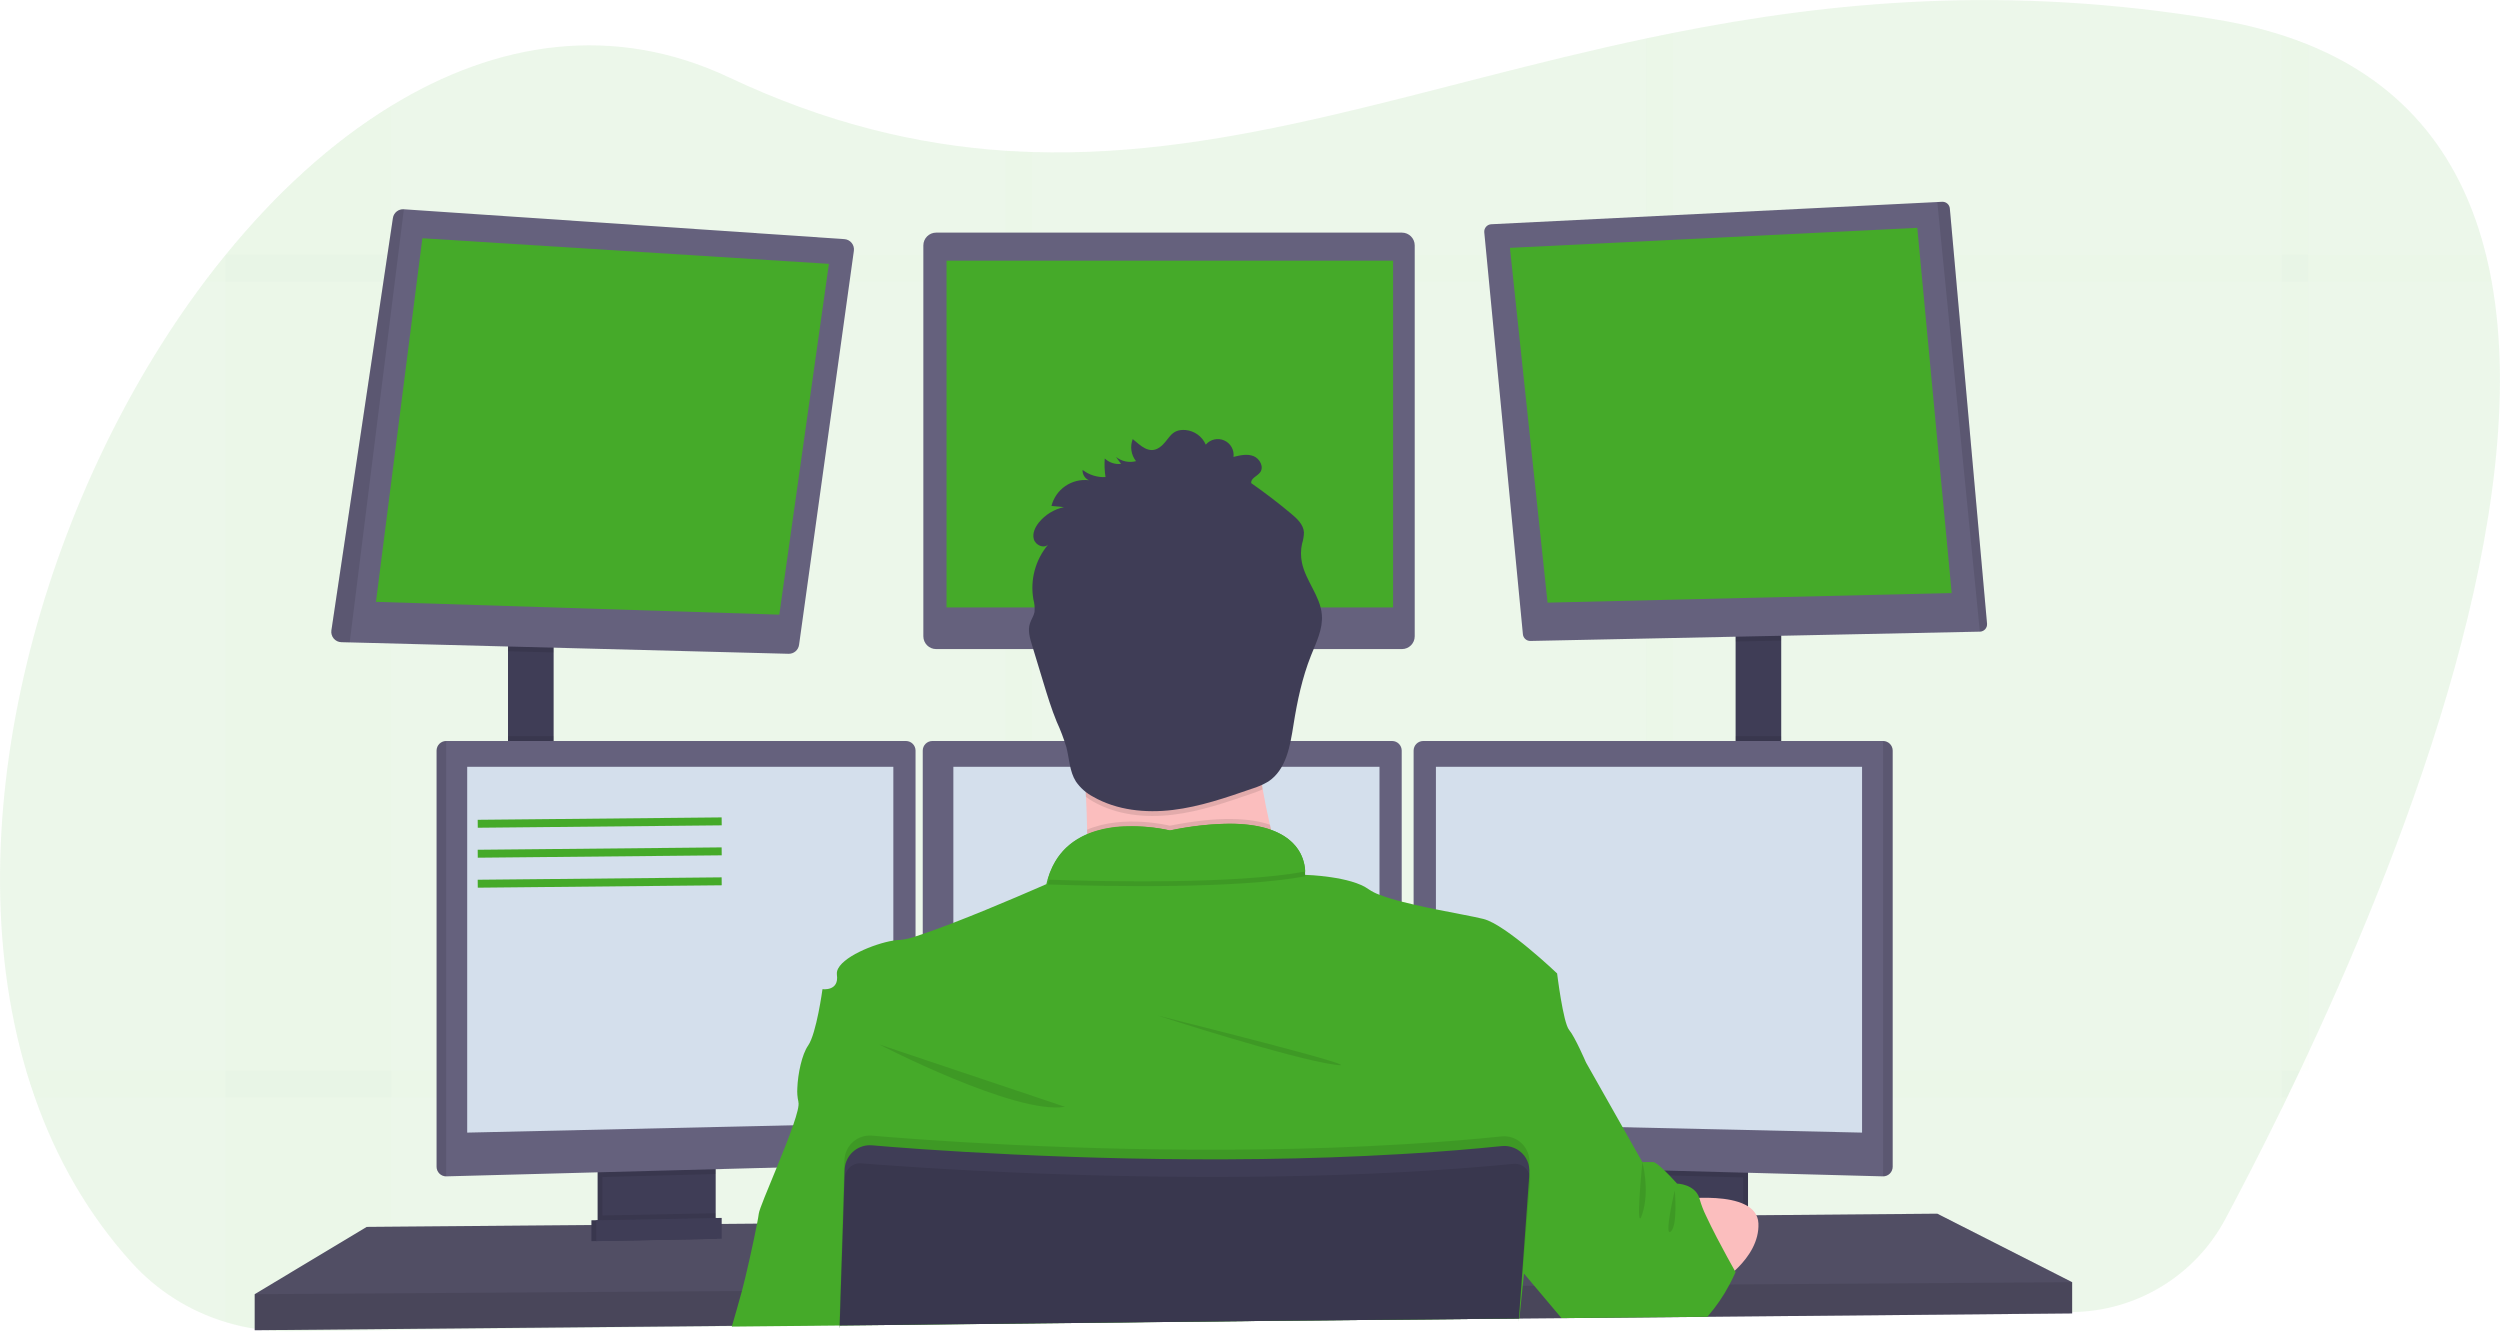 <svg width="629" height="336" viewBox="0 0 629 336" fill="none" xmlns="http://www.w3.org/2000/svg">
<path opacity="0.1" d="M580.773 264.901C580.073 266.412 579.374 267.904 578.677 269.375C577.59 271.66 576.517 273.9 575.458 276.097C574.987 277.07 574.516 278.025 574.057 278.98C568.862 289.601 564.011 298.995 559.892 306.721C556.154 313.721 550.603 319.586 543.822 323.702C537.041 327.818 529.278 330.033 521.348 330.115L429.745 331.113H428.779L420.926 331.198L414.209 331.27L393.611 331.494H392.778L382.292 331.609H381.971L317.339 332.31L259.647 332.914L252.936 332.987L211.257 333.44H211.209L184.178 333.73H183.888L98.416 334.655L72.847 334.933C67.391 334.995 61.958 334.216 56.738 332.624C47.654 329.878 39.491 324.706 33.126 317.663C22.144 305.554 14.141 291.427 8.765 276.097C7.988 273.884 7.263 271.643 6.59 269.375C-12.02 206.415 10.668 125.187 51.501 70.83C53.212 68.557 54.952 66.341 56.72 64.18L56.762 64.132C69.32 48.705 83.4 35.817 98.398 26.653C124.976 10.385 154.423 5.803 183.387 19.459C207.893 31.017 230.774 36.452 252.954 37.927C255.195 38.072 257.436 38.181 259.665 38.247C310.544 39.849 358.227 21.502 414.221 9.66C416.45 9.188 418.685 8.723 420.938 8.282C460.883 0.326 505.196 -3.869 557.892 4.951C563.367 5.846 568.769 7.139 574.057 8.82C576.38 9.569 578.619 10.375 580.773 11.238C605.926 21.478 619.643 40.399 625.473 64.108C626.024 66.308 626.501 68.547 626.904 70.824C637.239 127.853 606.971 208.748 580.773 264.901Z" fill="#45AA29"/>
<g opacity="0.1">
<path opacity="0.1" d="M98.398 26.653V334.722L72.829 335C67.373 335.062 61.939 334.283 56.719 332.691V64.132H56.762C69.32 48.687 83.4 35.799 98.398 26.653Z" fill="#45AA29"/>
<path opacity="0.1" d="M626.934 70.83H51.501C53.212 68.557 54.952 66.341 56.719 64.181V64.132H625.503C626.054 66.321 626.531 68.553 626.934 70.83Z" fill="#45AA29"/>
<path opacity="0.1" d="M580.773 11.244V269.369H578.677C577.59 271.654 576.517 273.895 575.458 276.091C574.987 277.064 574.515 278.019 574.056 278.974V8.802C576.38 9.551 578.619 10.365 580.773 11.244Z" fill="#45AA29"/>
<path opacity="0.1" d="M420.938 8.264V331.222L414.221 331.294V9.642C416.45 9.17 418.685 8.705 420.938 8.264Z" fill="#45AA29"/>
<path opacity="0.1" d="M259.665 38.229V332.975L252.954 333.047V37.909C255.195 38.054 257.436 38.138 259.665 38.229Z" fill="#45AA29"/>
<path opacity="0.1" d="M578.677 269.375C577.59 271.66 576.517 273.9 575.458 276.097H8.765C7.987 273.884 7.263 271.644 6.59 269.375H578.677Z" fill="#45AA29"/>
</g>
<path d="M139.292 160.696H127.815V195.552H139.292V160.696Z" fill="#3F3D56"/>
<path d="M448.156 158.883H436.679V195.758H448.156V158.883Z" fill="#3F3D56"/>
<path d="M521.348 322.596V330.454L429.582 331.301L428.603 331.319L393.726 331.639L392.892 331.651L382.291 331.742H381.977L317.357 332.34L211.281 333.326H211.191L184.22 333.58L183.93 333.586L64.089 334.686V325.618L92.267 308.692L148.805 308.22L150.013 308.214L150.412 308.208L151.62 308.19L178.766 307.967L179.98 307.961L180.367 307.954L181.575 307.948L190.279 307.876L190.508 307.87L211.982 307.688H212.157L379.718 306.274L383.82 306.244H384.23L387.359 306.213L410.101 306.026L411.31 306.008L412.427 305.996H413.007L420.08 305.941L421.482 305.923L423.36 305.911L429.25 305.857L438.594 305.778L439.802 305.766L441.904 305.754H442.297L487.425 305.367L521.348 322.596Z" fill="#65617D"/>
<path opacity="0.2" d="M521.348 322.596V330.454L429.582 331.301L428.603 331.319L393.726 331.639L392.892 331.651L382.291 331.742H381.977L317.357 332.34L211.281 333.326H211.191L184.22 333.58L183.93 333.586L64.089 334.686V325.618L92.267 308.692L148.805 308.22L150.013 308.214L150.412 308.208L151.62 308.19L178.766 307.967L179.98 307.961L180.367 307.954L181.575 307.948L190.279 307.876L190.508 307.87L211.982 307.688H212.157L379.718 306.274L383.82 306.244H384.23L387.359 306.213L410.101 306.026L411.31 306.008L412.427 305.996H413.007L420.08 305.941L421.482 305.923L423.36 305.911L429.25 305.857L438.594 305.778L439.802 305.766L441.904 305.754H442.297L487.425 305.367L521.348 322.596Z" fill="black"/>
<path d="M178.857 292.376V307.181C178.857 307.882 178.658 308.569 178.284 309.162C177.91 309.754 177.375 310.229 176.742 310.53C176.271 310.758 175.756 310.882 175.232 310.892L154.151 311.34C153.588 311.353 153.03 311.235 152.52 310.995C151.876 310.7 151.331 310.225 150.948 309.628C150.566 309.031 150.363 308.337 150.364 307.628V292.376H178.857Z" fill="#3F3D56"/>
<path opacity="0.1" d="M178.857 292.376V307.181C178.857 307.882 178.658 308.569 178.284 309.162C177.91 309.754 177.375 310.229 176.742 310.53C176.271 310.758 175.756 310.882 175.232 310.892L154.151 311.34C153.588 311.353 153.03 311.235 152.52 310.995C151.876 310.7 151.331 310.225 150.948 309.628C150.566 309.031 150.363 308.337 150.364 307.628V292.376H178.857Z" fill="black"/>
<path d="M180.065 292.376V307.181C180.065 307.882 179.866 308.569 179.492 309.162C179.118 309.754 178.583 310.229 177.951 310.53C177.479 310.758 176.964 310.882 176.44 310.892L155.359 311.34C154.796 311.353 154.238 311.235 153.728 310.995C153.084 310.7 152.539 310.225 152.156 309.628C151.774 309.031 151.571 308.337 151.572 307.628V292.376H180.065Z" fill="#3F3D56"/>
<path d="M439.802 292.376H411.31V311.418H439.802V292.376Z" fill="#3F3D56"/>
<path opacity="0.1" d="M439.802 292.376H411.31V311.418H439.802V292.376Z" fill="black"/>
<path d="M438.594 292.376H410.102V311.418H438.594V292.376Z" fill="#3F3D56"/>
<path opacity="0.1" d="M139.292 160.69V164.154L127.815 163.858V160.69H139.292Z" fill="black"/>
<path d="M214.833 63.111L201.043 162.25C200.956 162.883 200.638 163.462 200.151 163.876C199.664 164.289 199.042 164.509 198.403 164.493L87.985 161.627L85.889 161.573C85.524 161.564 85.165 161.479 84.835 161.322C84.505 161.165 84.212 160.94 83.975 160.663C83.738 160.385 83.562 160.06 83.459 159.71C83.356 159.359 83.327 158.991 83.376 158.629L98.857 54.847C98.957 54.204 99.294 53.622 99.802 53.216C100.31 52.81 100.951 52.609 101.6 52.653L212.417 60.161C212.775 60.181 213.124 60.276 213.443 60.439C213.762 60.601 214.044 60.828 214.271 61.106C214.498 61.383 214.665 61.704 214.762 62.049C214.859 62.394 214.883 62.756 214.833 63.111Z" fill="#65617D"/>
<path d="M106.269 59.943L94.593 151.423L196.072 154.645L208.551 66.387L106.269 59.943Z" fill="#45AA29"/>
<path d="M352.724 58.528H235.534C233.756 58.528 232.314 59.971 232.314 61.75V160.086C232.314 161.865 233.756 163.308 235.534 163.308H352.724C354.502 163.308 355.943 161.865 355.943 160.086V61.75C355.943 59.971 354.502 58.528 352.724 58.528Z" fill="#65617D"/>
<path d="M350.501 65.583H238.149V152.832H350.501V65.583Z" fill="#45AA29"/>
<path opacity="0.1" d="M448.156 158.877V161.168L436.679 161.404V158.877H448.156Z" fill="black"/>
<path d="M499.941 156.942C499.957 157.193 499.923 157.444 499.839 157.681C499.756 157.918 499.626 158.135 499.457 158.32C499.288 158.506 499.083 158.655 498.854 158.758C498.626 158.862 498.379 158.919 498.128 158.925L385.052 161.264C384.582 161.274 384.126 161.106 383.776 160.793C383.425 160.48 383.205 160.046 383.161 159.578L373.442 58.456C373.418 58.205 373.445 57.952 373.522 57.712C373.599 57.472 373.723 57.25 373.888 57.059C374.053 56.869 374.255 56.714 374.481 56.604C374.708 56.494 374.955 56.431 375.206 56.419L487.425 50.833L488.633 50.773C489.113 50.747 489.584 50.91 489.947 51.225C490.31 51.541 490.536 51.986 490.578 52.465L499.941 156.942Z" fill="#65617D"/>
<path d="M379.899 62.361L482.387 57.319L491.043 149.204L389.365 151.623L379.899 62.361Z" fill="#45AA29"/>
<path opacity="0.1" d="M499.941 156.942C499.957 157.193 499.922 157.444 499.839 157.681C499.756 157.918 499.626 158.135 499.457 158.32C499.288 158.506 499.083 158.655 498.854 158.759C498.626 158.862 498.379 158.919 498.128 158.925L487.425 50.833L488.633 50.773C489.113 50.747 489.584 50.91 489.947 51.225C490.31 51.541 490.536 51.986 490.578 52.465L499.941 156.942Z" fill="black"/>
<path opacity="0.1" d="M101.618 52.647L87.985 161.627L85.889 161.573C85.524 161.564 85.165 161.479 84.835 161.322C84.505 161.165 84.212 160.94 83.975 160.662C83.738 160.385 83.562 160.06 83.459 159.71C83.356 159.359 83.327 158.991 83.376 158.629L98.857 54.847C98.956 54.2 99.295 53.614 99.807 53.206C100.319 52.798 100.965 52.598 101.618 52.647Z" fill="black"/>
<path opacity="0.1" d="M139.292 185.227H127.815V195.552H139.292V185.227Z" fill="black"/>
<path opacity="0.1" d="M180.065 292.37V295.375L151.572 296.136V292.37H180.065Z" fill="black"/>
<path d="M230.351 188.824V290.502C230.344 291.123 230.098 291.717 229.665 292.161C229.232 292.606 228.645 292.867 228.025 292.89L112.261 295.973H112.231C111.6 295.965 110.998 295.711 110.552 295.265C110.106 294.819 109.853 294.216 109.845 293.585V188.824C109.853 188.193 110.106 187.59 110.552 187.144C110.998 186.698 111.6 186.444 112.231 186.436H227.965C228.595 186.444 229.198 186.698 229.643 187.144C230.089 187.59 230.343 188.193 230.351 188.824Z" fill="#65617D"/>
<path opacity="0.1" d="M112.261 186.436V295.973H112.231C111.6 295.965 110.998 295.711 110.552 295.265C110.106 294.819 109.853 294.216 109.845 293.585V188.824C109.853 188.193 110.106 187.59 110.552 187.144C110.998 186.698 111.6 186.444 112.231 186.436H112.261Z" fill="black"/>
<path d="M117.546 192.929H224.764V282.547L117.546 284.965V192.929Z" fill="#D4DFEC"/>
<path opacity="0.1" d="M448.156 185.227H436.679V195.758H448.156V185.227Z" fill="black"/>
<path opacity="0.1" d="M438.594 292.37V296.245L410.102 295.483V292.37H438.594Z" fill="black"/>
<path d="M476.196 188.824V293.585C476.188 294.221 475.93 294.829 475.477 295.276C475.025 295.723 474.415 295.973 473.779 295.973L357.991 292.89C357.371 292.867 356.784 292.606 356.351 292.161C355.918 291.717 355.673 291.123 355.665 290.502V188.824C355.673 188.193 355.927 187.59 356.373 187.144C356.819 186.698 357.421 186.444 358.051 186.436H473.786C474.42 186.438 475.029 186.689 475.48 187.136C475.93 187.583 476.188 188.189 476.196 188.824Z" fill="#65617D"/>
<path opacity="0.1" d="M476.196 188.824V293.585C476.188 294.221 475.93 294.829 475.477 295.276C475.025 295.723 474.415 295.973 473.78 295.973V186.436C474.415 186.436 475.025 186.687 475.477 187.134C475.93 187.581 476.188 188.188 476.196 188.824Z" fill="black"/>
<path d="M468.494 192.929H361.277V282.547L468.494 284.965V192.929Z" fill="#D4DFEC"/>
<path d="M352.669 188.824V290.502C352.662 291.123 352.416 291.717 351.984 292.161C351.551 292.606 350.964 292.867 350.344 292.89L234.579 295.973C233.944 295.973 233.334 295.723 232.881 295.276C232.429 294.829 232.171 294.221 232.163 293.585V188.824C232.171 188.193 232.425 187.59 232.871 187.144C233.316 186.698 233.919 186.444 234.549 186.436H350.283C350.914 186.444 351.516 186.698 351.962 187.144C352.408 187.59 352.661 188.193 352.669 188.824Z" fill="#65617D"/>
<path d="M239.865 192.929H347.082V282.547L239.865 284.965V192.929Z" fill="#D4DFEC"/>
<path opacity="0.1" d="M521.348 322.596V330.454L429.582 331.301L428.603 331.319L393.726 331.639L392.892 331.651L382.291 331.742H381.977L317.357 332.34L211.281 333.326H211.191L184.22 333.58L183.93 333.586L64.089 334.686V325.618L186.413 324.814H186.703L211.463 324.645H211.577L382.569 323.515H382.744L382.847 323.508H383.131L386.024 323.49H386.906L431.901 323.188L434.559 323.176L435.151 323.17L521.348 322.596Z" fill="black"/>
<path d="M294.325 195.552C311.449 195.552 325.33 181.66 325.33 164.523C325.33 147.386 311.449 133.493 294.325 133.493C277.201 133.493 263.32 147.386 263.32 164.523C263.32 181.66 277.201 195.552 294.325 195.552Z" fill="#FBBEBE"/>
<path d="M325.337 227.996C325.337 227.996 265.235 235.25 270.973 227.996C273.051 225.372 273.625 217.598 273.51 208.742C273.474 206.052 273.377 203.266 273.238 200.491C272.574 187.192 270.973 174.195 270.973 174.195C270.973 174.195 323.524 149.41 317.484 169.057C315.068 176.994 315.859 188.141 317.695 198.605C318.233 201.658 318.855 204.65 319.508 207.491C321.1 214.421 323.045 221.265 325.337 227.996Z" fill="#FBBEBE"/>
<path opacity="0.1" d="M325.337 227.996C325.337 227.996 265.235 235.25 270.973 227.996C273.051 225.373 273.625 217.599 273.51 208.743C282.673 204.825 294.331 207.745 294.331 207.745C306.605 205.297 314.476 205.774 319.508 207.491C321.1 214.421 323.045 221.265 325.337 227.996Z" fill="black"/>
<path d="M211.257 334.009V333.501L317.339 332.346L381.971 331.742H382.153L382.086 332.636L382.177 331.742H382.292V331.639L383.119 323.508L383.433 320.431L383.53 319.47L383.614 318.666L387.347 306.207L391.08 293.767L394.221 283.29L399.017 267.283C399.017 267.283 396.299 260.936 394.789 259.122C393.279 257.309 391.769 244.916 391.769 244.916C391.769 244.916 378.879 232.627 373.243 231.212C370.881 230.608 366.218 229.804 361.265 228.794C359.41 228.419 357.508 228.02 355.678 227.585C354.645 227.349 353.63 227.101 352.657 226.854C350.765 226.38 348.899 225.803 347.07 225.125C346.111 224.776 345.198 224.311 344.352 223.74C339.912 220.482 328.786 220.113 328.357 220.113C328.356 220.099 328.356 220.085 328.357 220.071V220.017C328.372 219.763 328.372 219.509 328.357 219.255C328.357 219.013 328.357 218.729 328.302 218.409C328.302 218.312 328.302 218.209 328.26 218.106C328.23 217.889 328.194 217.659 328.139 217.417C328.121 217.309 328.097 217.202 328.067 217.097C327.892 216.368 327.639 215.661 327.312 214.987C327.27 214.89 327.215 214.788 327.167 214.691C326.871 214.133 326.527 213.601 326.14 213.101C326.061 212.998 325.977 212.889 325.886 212.787C325.391 212.203 324.841 211.668 324.243 211.191C324.08 211.064 323.911 210.931 323.736 210.81C323.638 210.731 323.535 210.658 323.428 210.592L322.89 210.242L322.389 209.952C321.948 209.71 321.483 209.474 320.975 209.25C320.818 209.178 320.649 209.111 320.48 209.045C320.311 208.978 320.045 208.876 319.822 208.791H319.785L319.332 208.61C318.988 208.495 318.638 208.392 318.269 208.289L317.708 208.144L317.103 208.005L316.499 207.878C315.895 207.757 315.249 207.648 314.573 207.564L313.884 207.479L313.177 207.407L312.446 207.346L311.407 207.286L310.199 207.243C304.871 207.243 299.558 207.808 294.349 208.93C290.731 208.124 287.024 207.783 283.319 207.914H282.794L282.19 207.951H281.803L281.024 208.023C280.764 208.023 280.499 208.078 280.239 208.114C279.979 208.15 279.707 208.18 279.448 208.223L279.049 208.289C278.656 208.356 278.258 208.428 277.841 208.513C277.708 208.537 277.575 208.567 277.442 208.604C276.917 208.718 276.391 208.857 275.872 209.015C275.612 209.087 275.352 209.172 275.092 209.262C274.96 209.299 274.833 209.347 274.706 209.395L274.319 209.535L273.939 209.686L273.486 209.867C273.256 209.964 273.033 210.066 272.809 210.175C272.682 210.23 272.555 210.29 272.435 210.357C272.314 210.423 272.187 210.478 272.072 210.544C270.706 211.25 269.444 212.141 268.321 213.192L268.013 213.488L267.711 213.796C267.608 213.899 267.512 214.008 267.415 214.117C267.021 214.547 266.654 215.002 266.316 215.477C266.219 215.604 266.128 215.731 266.038 215.864C265.655 216.429 265.307 217.019 264.999 217.629C264.92 217.774 264.848 217.925 264.775 218.07C264.282 219.091 263.878 220.153 263.567 221.244C263.455 221.647 263.352 222.05 263.259 222.453C263.259 222.453 250.472 228.099 239.865 232.185C237.044 233.274 234.386 234.259 232.163 235.002C231.517 235.22 230.913 235.419 230.351 235.607C229.132 236.048 227.865 236.34 226.576 236.477C225.968 236.487 225.363 236.544 224.764 236.647C219.889 237.439 211.535 240.878 210.623 244.33C210.549 244.606 210.529 244.893 210.563 245.176C210.563 245.176 210.563 245.219 210.563 245.243C211.167 249.474 206.938 248.87 206.938 248.87C206.938 248.87 205.428 260.053 203.314 263.076C201.786 265.252 200.741 270.106 200.608 273.769C200.532 274.911 200.622 276.057 200.874 277.173C200.874 277.203 200.874 277.233 200.874 277.257C201.116 278.068 200.536 280.28 199.551 283.115C198.482 286.228 196.923 290.097 195.425 293.748C193.166 299.262 191.04 304.267 190.907 305.367C190.853 305.857 190.696 306.733 190.478 307.864C189.596 312.47 187.639 321.241 186.673 324.79C185.954 327.438 184.909 331.065 184.19 333.555C184.19 333.628 184.148 333.7 184.13 333.767L211.209 333.501V334.009H211.294H211.257Z" fill="#45AA29"/>
<path opacity="0.1" d="M221.139 262.755C221.139 262.755 255.57 280.588 267.953 278.473L221.139 262.755Z" fill="black"/>
<path opacity="0.1" d="M291.208 255.501C291.208 255.501 324.733 266.382 335.907 267.894C347.082 269.405 291.208 255.501 291.208 255.501Z" fill="black"/>
<path opacity="0.1" d="M328.393 220.488C310.876 223.716 277.895 223.021 263.64 222.531C268.865 203.792 294.343 210.163 294.343 210.163C325.88 203.864 328.296 216.934 328.393 220.488Z" fill="black"/>
<path d="M328.393 219.279C310.876 222.507 277.895 221.812 263.64 221.322C268.865 202.583 294.343 208.954 294.343 208.954C325.88 202.655 328.296 215.725 328.393 219.279Z" fill="#45AA29"/>
<path d="M421.379 301.897C421.379 301.897 442.013 298.724 442.418 307.791C442.822 316.859 431.895 323.194 431.895 323.194L421.379 301.897Z" fill="#FBBEBE"/>
<path opacity="0.1" d="M317.695 198.605C316.808 199.002 315.901 199.353 314.977 199.657C308.466 201.905 301.9 204.172 295.044 204.995C288.188 205.817 280.994 205.091 275.014 201.67C274.386 201.315 273.781 200.921 273.202 200.491C272.537 187.192 270.937 174.195 270.937 174.195C270.937 174.195 323.488 149.41 317.448 169.057C315.044 176.994 315.859 188.141 317.695 198.605Z" fill="black"/>
<path d="M285.82 116.023C284.958 116.251 284.055 116.274 283.182 116.09C282.309 115.907 281.492 115.521 280.794 114.965L282.051 116.712C281.31 116.798 280.56 116.72 279.853 116.485C279.145 116.251 278.498 115.864 277.955 115.352C277.841 116.916 277.906 118.488 278.149 120.037C276.07 120.137 274.023 119.495 272.374 118.224C272.342 118.769 272.477 119.311 272.763 119.777C273.048 120.243 273.469 120.61 273.969 120.829C271.88 120.579 269.773 121.099 268.039 122.29C266.305 123.481 265.063 125.263 264.546 127.303L267.699 127.593C265.221 128.123 262.997 129.481 261.393 131.444C260.426 132.653 259.689 134.201 260.112 135.676C260.535 137.151 262.577 138.094 263.688 137.042C262.107 138.93 260.958 141.142 260.321 143.522C259.685 145.902 259.576 148.392 260.003 150.819C260.29 151.852 260.384 152.93 260.281 153.998C260.082 154.996 259.454 155.86 259.14 156.833C258.535 158.599 259.109 160.515 259.647 162.274L262.48 171.596C263.507 174.963 264.528 178.336 265.869 181.594C266.818 183.654 267.625 185.777 268.285 187.947C269.046 190.873 269.076 194.077 270.701 196.634C271.814 198.243 273.303 199.557 275.038 200.461C281.012 203.882 288.23 204.608 295.068 203.786C301.906 202.963 308.466 200.697 314.971 198.448C316.416 198.012 317.804 197.403 319.103 196.634C323.603 193.684 324.605 187.651 325.445 182.338C326.381 176.413 327.632 170.501 329.849 164.928C331.165 161.609 332.869 158.242 332.579 154.687C332.21 149.966 328.477 146.14 327.553 141.497C327.244 139.945 327.258 138.346 327.595 136.8C327.882 135.879 328.043 134.923 328.073 133.959C327.97 132.012 326.375 130.513 324.877 129.262C321.628 126.546 318.273 123.978 314.814 121.56C314.639 120.351 316.282 119.832 317.025 118.876C318.076 117.528 316.989 115.388 315.394 114.76C313.799 114.131 312.011 114.542 310.35 114.959C310.458 114.108 310.289 113.245 309.868 112.498C309.447 111.751 308.796 111.16 308.012 110.813C307.228 110.466 306.353 110.381 305.518 110.572C304.682 110.762 303.93 111.218 303.373 111.87C302.932 110.858 302.228 109.983 301.333 109.336C300.438 108.69 299.386 108.295 298.287 108.195C294.283 107.88 294.204 110.945 291.643 112.632C289.082 114.318 286.968 112.094 284.999 110.474C284.637 111.39 284.522 112.385 284.666 113.359C284.811 114.333 285.208 115.252 285.82 116.023Z" fill="#3F3D56"/>
<path d="M436.679 320.033C436.679 320.033 436.142 321.314 435.151 323.17C433.653 326.025 431.828 328.697 429.715 331.131L429.552 331.307H428.573L393.696 331.627H392.862L392.759 331.506L385.994 323.472L383.445 320.444L383.342 320.317L383.125 320.063L383.004 319.918L382.847 319.73L377.888 313.842L379.7 306.286L382.787 293.555L382.865 293.247L383.469 290.829L383.898 289.015L385.336 283.103L390.265 262.761L399.023 267.295L408.259 283.617L413.218 292.382H415.936C416.45 292.382 417.628 293.374 418.812 294.516C419.235 294.921 419.657 295.35 420.02 295.725C421.095 296.838 421.947 297.793 421.947 297.793C421.947 297.793 426.35 297.889 427.534 301.359C427.595 301.527 427.646 301.699 427.685 301.873C428.078 303.237 428.589 304.564 429.213 305.839C429.992 307.537 430.971 309.466 431.962 311.394C433.804 314.931 435.677 318.298 436.365 319.519L436.45 319.67L436.679 320.033Z" fill="#45AA29"/>
<path opacity="0.1" d="M384.792 292.739L384.732 293.603V293.664L384.629 295.054L383.826 306.244L382.853 319.724L382.576 323.52L381.971 331.645V331.748L317.339 332.352L211.275 333.501V334.009H211.191V333.501V333.332L211.463 324.651L211.982 307.688L212.429 293.307L212.471 291.874C212.498 291.01 212.7 290.159 213.066 289.376C213.432 288.592 213.953 287.891 214.599 287.315C215.245 286.74 216.001 286.302 216.821 286.029C217.641 285.756 218.508 285.653 219.37 285.727C222.221 285.968 225.923 286.265 230.351 286.579L232.163 286.712C257.732 288.489 304.986 290.786 352.669 287.921C353.672 287.867 354.681 287.806 355.69 287.734C363.083 287.268 370.471 286.67 377.785 285.92C378.71 285.823 379.645 285.93 380.524 286.234C381.403 286.537 382.204 287.03 382.872 287.677C383.54 288.325 384.059 289.111 384.39 289.98C384.722 290.849 384.859 291.781 384.792 292.709V292.739Z" fill="black"/>
<path d="M211.257 334.009V333.501L317.339 332.346L381.971 331.742H382.153V331.639L382.757 323.514L383.016 319.887L384.007 306.219L384.786 295.399V295.133C384.822 294.634 384.8 294.133 384.72 293.64C384.723 293.62 384.723 293.599 384.72 293.579C384.554 292.559 384.139 291.595 383.512 290.774C382.847 289.921 381.975 289.251 380.98 288.828C379.984 288.405 378.897 288.242 377.822 288.356C370.507 289.106 363.119 289.704 355.726 290.17C354.717 290.242 353.708 290.303 352.706 290.357C305.023 293.192 257.768 290.895 232.199 289.148L230.387 289.015C225.96 288.701 222.257 288.411 219.406 288.163C217.837 288.03 216.276 288.484 215.022 289.436C213.768 290.388 212.911 291.772 212.616 293.319C212.555 293.646 212.519 293.978 212.508 294.311L212.097 307.706L211.535 324.675L211.269 333.356V333.525V334.033L211.257 334.009Z" fill="#3F3D56"/>
<path opacity="0.1" d="M384.973 296.977L384.23 306.244L383.125 320.057L382.847 323.514L382.243 331.258L382.207 331.645V331.748L382.116 332.643L382.183 331.748H382.008L317.375 332.352L211.275 333.501V333.332L211.571 324.651L212.175 307.688L212.562 296.414C212.581 295.773 212.76 295.147 213.083 294.592C213.406 294.038 213.862 293.573 214.41 293.241C215.094 292.821 215.894 292.631 216.694 292.697C217.962 292.799 219.521 292.92 221.339 293.053C224.292 293.271 227.935 293.525 232.175 293.791C240.028 294.286 249.88 294.818 261.169 295.254C292.579 296.463 334.983 296.868 375.26 293.337C377.073 293.18 378.945 293.005 380.775 292.83C381.5 292.757 382.23 292.896 382.877 293.229C383.061 293.32 383.235 293.429 383.397 293.555C383.923 293.936 384.339 294.449 384.605 295.042C384.667 295.16 384.717 295.284 384.756 295.411C384.937 295.912 385.012 296.445 384.973 296.977Z" fill="black"/>
<path opacity="0.1" d="M180.065 305.252V307.181C180.065 307.882 179.866 308.569 179.492 309.161C179.118 309.754 178.583 310.229 177.951 310.53L153.728 310.995C153.084 310.7 152.539 310.225 152.156 309.628C151.774 309.031 151.571 308.337 151.572 307.628V305.814L180.065 305.252Z" fill="black"/>
<path d="M180.367 311.666L148.805 312.271V307.03L180.367 306.425V311.666Z" fill="#3F3D56"/>
<path opacity="0.1" d="M180.367 311.666L148.805 312.271V307.03L180.367 306.425V311.666Z" fill="black"/>
<path d="M181.575 311.666L150.014 312.271V307.03L181.575 306.425V311.666Z" fill="#3F3D56"/>
<g opacity="0.1">
<path opacity="0.1" d="M286.068 114.04C285.478 113.273 285.086 112.372 284.926 111.417C284.781 112.35 284.868 113.306 285.18 114.197C285.48 114.17 285.777 114.117 286.068 114.04Z" fill="black"/>
<path opacity="0.1" d="M278.397 118.054C278.283 117.313 278.208 116.567 278.173 115.818C278.173 116.561 278.173 117.311 278.173 118.06L278.397 118.054Z" fill="black"/>
<path opacity="0.1" d="M327.626 138.227C327.659 137.688 327.732 137.153 327.844 136.625C328.129 135.705 328.292 134.752 328.327 133.79C328.313 133.574 328.281 133.359 328.23 133.149C328.127 133.705 327.964 134.261 327.844 134.811C327.602 135.933 327.529 137.084 327.626 138.227Z" fill="black"/>
<path opacity="0.1" d="M315.062 119.548L315.72 120.025C316.275 119.623 316.795 119.174 317.273 118.683C317.5 118.368 317.641 118 317.681 117.614C317.721 117.227 317.66 116.837 317.502 116.483C317.442 116.621 317.365 116.751 317.273 116.87C316.53 117.825 314.887 118.351 315.062 119.548Z" fill="black"/>
<path opacity="0.1" d="M265.428 125.363C265.208 125.804 265.032 126.265 264.902 126.741C265.847 126.213 266.865 125.828 267.923 125.599L265.428 125.363Z" fill="black"/>
<path opacity="0.1" d="M273.758 118.786C273.361 118.567 272.981 118.318 272.622 118.042C272.607 118.281 272.625 118.521 272.676 118.756C273.037 118.738 273.398 118.748 273.758 118.786Z" fill="black"/>
<path opacity="0.1" d="M332.815 154.403C332.567 157.335 331.202 160.158 330.096 162.939C327.88 168.513 326.629 174.425 325.693 180.355C324.853 185.668 323.881 191.701 319.351 194.645C318.056 195.419 316.67 196.029 315.225 196.459C308.713 198.714 302.147 200.975 295.292 201.797C288.436 202.619 281.242 201.899 275.262 198.478C273.528 197.573 272.039 196.259 270.925 194.651C269.312 192.094 269.282 188.89 268.508 185.965C267.849 183.792 267.042 181.667 266.092 179.605C264.757 176.353 263.73 172.956 262.71 169.613C261.763 166.506 260.819 163.396 259.877 160.285C259.566 159.349 259.336 158.389 259.188 157.414C258.952 158.961 259.412 160.581 259.877 162.099C260.819 165.214 261.763 168.323 262.71 171.426C263.73 174.793 264.757 178.167 266.092 181.419C267.042 183.481 267.849 185.606 268.508 187.778C269.269 190.704 269.3 193.908 270.925 196.465C272.039 198.073 273.528 199.386 275.262 200.291C281.242 203.713 288.454 204.432 295.292 203.61C302.129 202.788 308.689 200.527 315.225 198.272C316.67 197.842 318.056 197.233 319.351 196.459C323.851 193.515 324.853 187.482 325.693 182.168C326.629 176.238 327.88 170.326 330.096 164.753C331.413 161.44 333.117 158.073 332.827 154.512C332.827 154.476 332.815 154.44 332.815 154.403Z" fill="black"/>
<path opacity="0.1" d="M260.517 152.064C260.517 152.064 260.517 152.021 260.517 151.997C260.626 150.931 260.532 149.854 260.239 148.824C260.119 148.16 260.04 147.49 260.003 146.817C259.934 148.095 260.013 149.377 260.239 150.637C260.336 151.109 260.444 151.586 260.517 152.064Z" fill="black"/>
<path opacity="0.1" d="M262.359 137.277C262.824 136.496 263.351 135.754 263.936 135.059C262.83 136.117 260.789 135.174 260.36 133.705C260.202 134.299 260.202 134.924 260.36 135.518C260.508 135.962 260.772 136.358 261.123 136.667C261.474 136.976 261.901 137.187 262.359 137.277Z" fill="black"/>
</g>
<path opacity="0.1" d="M413.225 292.376C413.225 292.376 415.139 299.328 413.225 305.373C411.31 311.418 413.225 292.376 413.225 292.376Z" fill="black"/>
<path opacity="0.1" d="M421.379 299.467C421.379 299.467 422.182 308.293 420.37 309.858C418.558 311.424 421.379 299.467 421.379 299.467Z" fill="black"/>
<path d="M120.198 207.261L181.575 206.657" stroke="#45AA29" stroke-width="2" stroke-miterlimit="10"/>
<path d="M120.198 214.8L181.575 214.201" stroke="#45AA29" stroke-width="2" stroke-miterlimit="10"/>
<path d="M120.198 222.344L181.575 221.74" stroke="#45AA29" stroke-width="2" stroke-miterlimit="10"/>
</svg>
